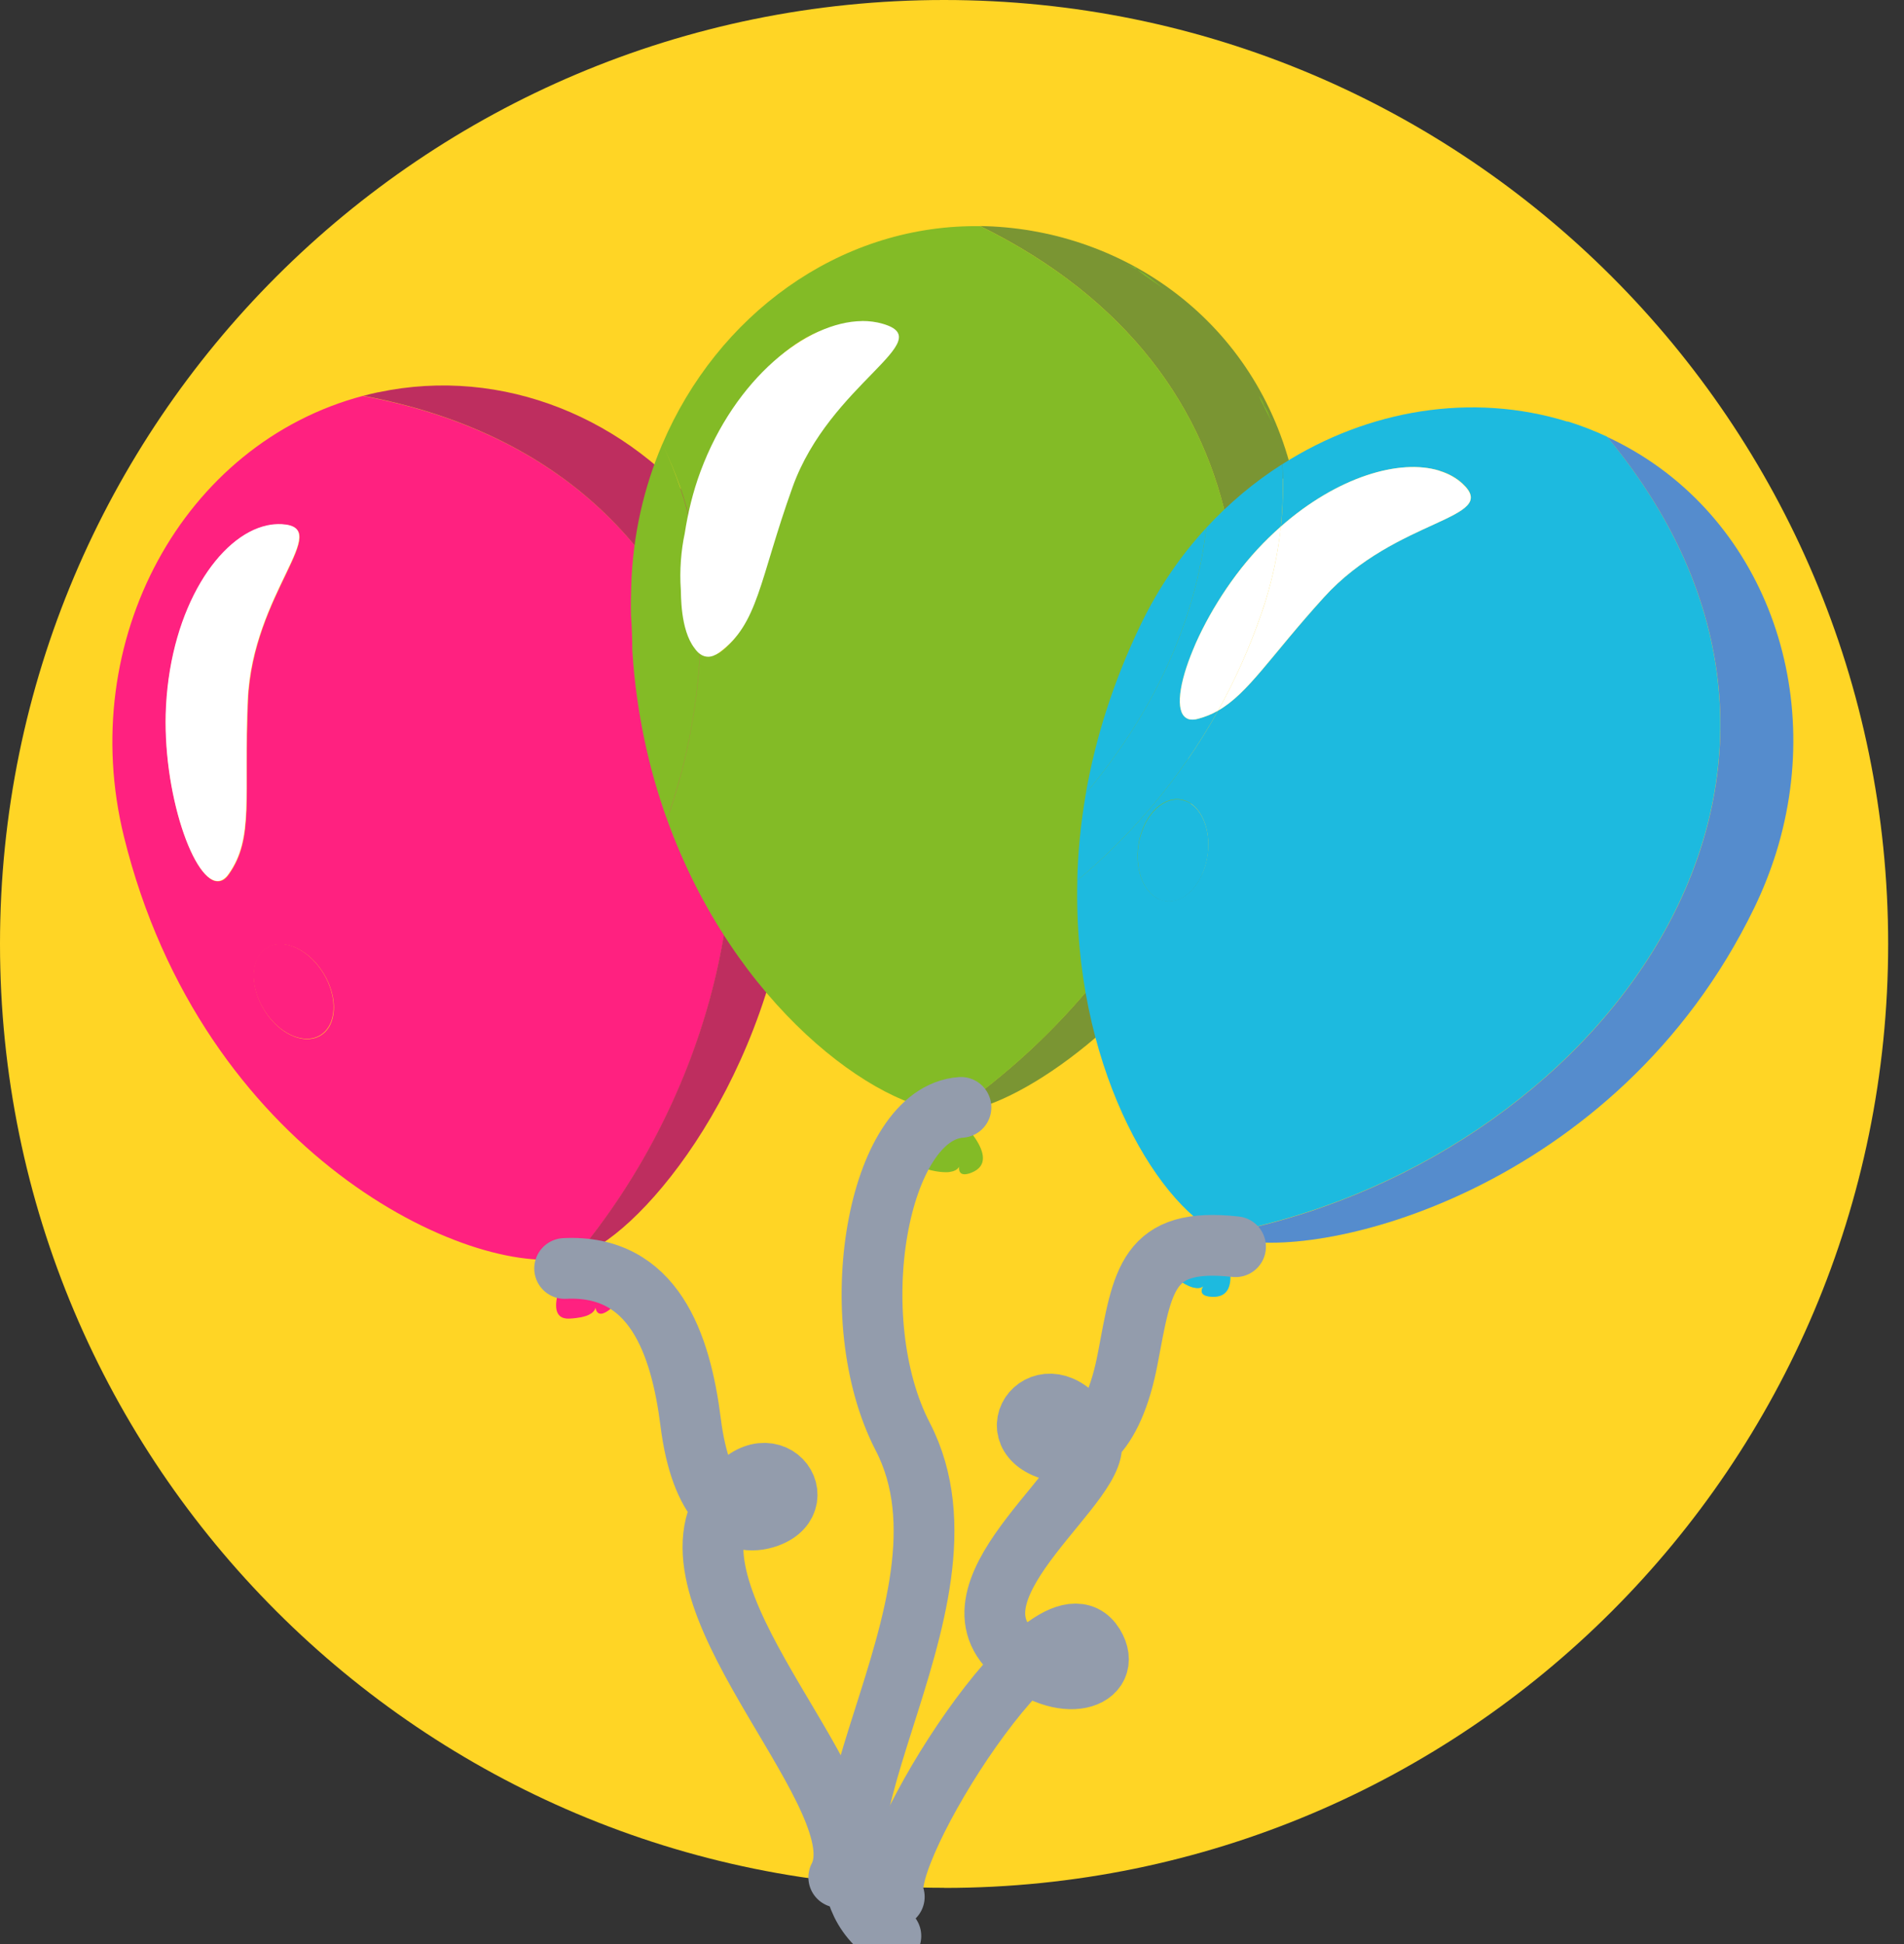 <svg width="47" height="48" viewBox="0 0 47 48" fill="none" xmlns="http://www.w3.org/2000/svg">
<rect x="0" y="0" width="47" height="48" fill="#333333" stroke="none"/>
<g clip-path="url(#clip0_5500_89664)">
<path d="M23.305 46.612C36.176 46.612 46.609 36.179 46.609 23.307C46.609 10.436 36.176 0 23.305 0C10.433 0 0 10.433 0 23.305C0 36.176 10.433 46.609 23.305 46.609" fill="#FFD525"/>
<path d="M9.337 9.684C12.42 9.028 15.514 10.323 17.461 12.818C15.514 10.323 12.42 9.028 9.337 9.684ZM8.967 9.772C4.514 10.948 1.869 15.82 3.059 20.654C4.99 28.493 11.593 31.578 14.099 31.046C14.117 31.041 14.136 31.038 14.155 31.033C14.104 31.124 13.288 32.588 14.053 32.556C14.171 32.55 14.271 32.537 14.351 32.521C14.421 32.505 14.477 32.489 14.523 32.467L14.601 32.424C14.663 32.378 14.69 32.33 14.7 32.287C14.714 32.368 14.754 32.456 14.867 32.432C14.91 32.421 14.966 32.395 15.036 32.343C15.742 31.809 14.268 31.081 14.169 31.033C14.179 31.03 14.193 31.028 14.206 31.025C15.691 30.633 18.849 26.97 19.507 21.862C18.849 26.97 15.691 30.633 14.206 31.025C17.335 27.279 18.715 22.23 17.802 17.96C17.727 17.689 17.654 17.41 17.59 17.128C16.545 13.564 13.787 10.677 8.972 9.778L8.967 9.772ZM5.427 21.755C4.81 21.886 3.991 19.558 4.103 17.436C4.232 15.001 5.417 13.231 6.601 12.979C6.722 12.952 6.843 12.944 6.963 12.949C8.255 13.022 6.238 14.638 6.123 17.294C6.018 19.681 6.284 20.697 5.648 21.591C5.58 21.688 5.508 21.739 5.43 21.755H5.427ZM7.723 25.641C7.329 25.724 6.827 25.442 6.518 24.929C6.155 24.33 6.19 23.648 6.598 23.401C6.657 23.366 6.719 23.342 6.786 23.328C7.178 23.245 7.683 23.527 7.992 24.04C8.355 24.639 8.32 25.324 7.911 25.568C7.852 25.603 7.791 25.627 7.723 25.641Z" fill="#FF2180"/>
<path d="M9.337 9.684C9.214 9.711 9.09 9.74 8.967 9.772C13.782 10.672 16.54 13.562 17.584 17.122C17.531 16.889 17.482 16.653 17.439 16.414C17.216 15.184 17.235 13.967 17.461 12.82C15.514 10.326 12.42 9.031 9.337 9.686V9.684ZM17.797 17.958C18.71 22.228 17.329 27.276 14.201 31.023C15.686 30.63 18.844 26.968 19.502 21.86C18.804 20.735 18.213 19.435 17.797 17.958Z" fill="#BE2E5F"/>
<path d="M6.778 23.321C6.711 23.334 6.649 23.358 6.59 23.393C6.182 23.64 6.147 24.322 6.51 24.921C6.821 25.434 7.323 25.716 7.715 25.633C7.783 25.619 7.844 25.595 7.903 25.56C8.312 25.313 8.347 24.631 7.984 24.032C7.672 23.519 7.17 23.237 6.778 23.321Z" fill="#FF2180"/>
<path d="M6.595 12.971C5.411 13.223 4.227 14.99 4.098 17.428C3.985 19.55 4.804 21.878 5.422 21.747C5.497 21.731 5.572 21.677 5.639 21.583C6.276 20.689 6.013 19.674 6.115 17.286C6.23 14.63 8.25 13.014 6.955 12.941C6.834 12.936 6.714 12.944 6.593 12.971" fill="white"/>
<path d="M24.193 5.581C27.84 7.372 29.758 10.103 30.332 13.1C30.689 12.348 31.355 12.216 31.877 11.601C30.907 7.796 27.596 5.629 24.193 5.581ZM29.438 20.241C28.259 23.041 26.186 25.625 23.53 27.454C23.535 27.454 23.541 27.454 23.549 27.454C24.824 27.454 27.76 25.638 29.873 22.359C29.682 21.691 29.535 20.982 29.438 20.238" fill="#7A9533"/>
<path d="M16.349 10.965C15.89 12.042 15.619 13.226 15.581 14.477C15.573 14.722 15.57 14.963 15.576 15.202C15.597 15.487 15.608 15.774 15.608 16.062C15.707 17.592 16.016 18.986 16.465 20.232C16.919 18.938 17.222 17.506 17.286 15.957C17.012 15.503 16.924 14.375 17.096 13.164C16.935 12.388 16.682 11.652 16.349 10.967V10.965ZM28.254 6.8C27.77 6.437 28.286 6.738 27.733 6.496C28.286 6.738 28.267 6.781 28.751 7.143L28.254 6.8ZM24.193 5.583C25.257 5.596 25.703 5.604 26.627 6.01C25.703 5.604 25.257 5.596 24.193 5.583C24.159 5.583 24.121 5.583 24.086 5.583C20.681 5.583 17.703 7.79 16.349 10.967C16.682 11.649 16.927 12.332 17.088 13.11C17.157 12.608 17.284 12.144 17.448 11.655C18.205 9.402 19.76 8.029 20.957 8.029C21.113 8.029 21.266 8.054 21.409 8.102C22.633 8.521 20.257 9.536 19.432 12.06C18.691 14.332 18.675 15.38 17.821 16.07C17.735 16.14 17.657 16.172 17.582 16.172C17.469 16.172 17.372 16.097 17.289 15.96C17.222 17.509 16.921 18.943 16.467 20.235C18.114 24.814 21.631 27.392 23.487 27.456C23.412 27.531 22.233 28.721 22.98 28.893C23.13 28.928 23.248 28.941 23.342 28.941C23.377 28.941 23.409 28.941 23.439 28.936L23.527 28.917C23.611 28.89 23.654 28.847 23.675 28.807C23.667 28.89 23.683 28.992 23.809 28.992C23.852 28.992 23.909 28.982 23.981 28.952C24.803 28.627 23.578 27.529 23.495 27.456C23.509 27.456 23.519 27.456 23.533 27.456C26.189 25.627 28.265 23.041 29.441 20.243C29.266 18.884 29.264 17.404 29.505 15.823C29.653 14.853 29.938 13.94 30.335 13.102C29.76 10.105 27.843 7.374 24.196 5.583H24.193ZM31.133 9.904C30.958 9.523 31.356 10.25 31.133 9.904C31.356 10.25 31.24 10.084 31.415 10.465L31.133 9.904Z" fill="#83BB26"/>
<path d="M38.697 10.412C36.332 9.678 33.767 10.113 31.654 11.461C31.683 11.966 31.672 12.482 31.619 13C33.012 11.773 34.554 11.319 35.537 11.623C35.757 11.69 35.95 11.797 36.106 11.942C37.054 12.826 34.468 12.777 32.682 14.746C31.353 16.212 30.818 17.114 30.072 17.541C29.11 19.268 27.886 20.657 26.594 21.736C26.481 26.229 28.503 29.677 30.082 30.453C29.983 30.491 28.42 31.095 29.03 31.557C29.196 31.683 29.328 31.753 29.427 31.782C29.435 31.782 29.441 31.788 29.449 31.788L29.54 31.804C29.615 31.809 29.666 31.788 29.698 31.761C29.653 31.839 29.623 31.949 29.776 31.997C29.811 32.008 29.86 32.016 29.919 32.019C30.802 32.059 30.134 30.555 30.088 30.456C30.099 30.461 30.109 30.467 30.12 30.472C30.179 30.499 30.246 30.526 30.319 30.547C32.473 31.216 39.909 29.4 43.3 22.41C43.518 21.959 43.698 21.503 43.843 21.041C43.7 21.503 43.521 21.959 43.3 22.41C39.909 29.403 32.473 31.218 30.319 30.547C30.246 30.526 30.179 30.499 30.12 30.472C39.35 28.777 46.692 19.241 39.672 10.782C39.35 10.632 39.022 10.505 38.692 10.403L38.697 10.412ZM28.678 22.225C28.259 22.096 28.004 21.511 28.101 20.863C28.203 20.171 28.667 19.668 29.14 19.738C29.169 19.744 29.199 19.749 29.229 19.757C29.648 19.889 29.903 20.471 29.806 21.118C29.704 21.811 29.239 22.314 28.767 22.244C28.737 22.238 28.708 22.233 28.678 22.222" fill="#1DBADF"/>
<path d="M31.651 11.461C31.68 11.966 31.67 12.482 31.616 13C31.67 12.482 31.68 11.966 31.651 11.461ZM29.776 13.032C29.148 13.714 28.606 14.501 28.176 15.385C27.478 16.824 27.04 18.237 26.804 19.588C28.434 17.649 29.511 15.385 29.774 13.035" fill="#1DBADF"/>
<path d="M31.651 11.461C30.971 11.894 30.34 12.42 29.776 13.032C29.513 15.382 28.434 17.649 26.806 19.585C26.677 20.323 26.608 21.043 26.592 21.739C27.883 20.657 29.108 19.271 30.069 17.544C29.913 17.633 29.75 17.7 29.567 17.748C29.476 17.772 29.401 17.772 29.339 17.753C28.694 17.555 29.559 15.165 31.036 13.567C31.224 13.363 31.42 13.175 31.616 13C31.67 12.482 31.68 11.966 31.651 11.461Z" fill="#1DBADF"/>
<path d="M39.675 10.788C46.695 19.244 39.35 28.78 30.123 30.477C30.182 30.504 30.249 30.531 30.322 30.553C32.475 31.221 39.911 29.406 43.303 22.416C43.521 21.965 43.7 21.508 43.846 21.046C45.124 16.924 43.432 12.536 39.678 10.79" fill="#558CCD"/>
<path d="M29.231 19.768C29.202 19.76 29.175 19.752 29.143 19.746C28.673 19.676 28.208 20.179 28.104 20.871C28.007 21.519 28.262 22.101 28.681 22.233C28.71 22.241 28.74 22.249 28.769 22.252C29.239 22.322 29.704 21.819 29.809 21.127C29.905 20.479 29.65 19.894 29.231 19.765" fill="#1DBADF"/>
<path d="M35.534 11.623C34.554 11.317 33.01 11.773 31.616 13.001C31.562 13.521 31.463 14.045 31.318 14.569C31.291 14.663 31.264 14.757 31.235 14.854C31.205 14.947 31.175 15.041 31.141 15.136C30.843 16.003 30.48 16.803 30.069 17.544C30.816 17.117 31.35 16.215 32.679 14.749C34.465 12.78 37.051 12.826 36.103 11.945C35.948 11.8 35.754 11.693 35.534 11.626" fill="white"/>
<path d="M31.616 13.001C31.562 13.521 31.463 14.045 31.315 14.569C31.46 14.045 31.56 13.521 31.616 13.001Z" fill="#E8F5E8"/>
<path d="M31.616 13.001C31.42 13.175 31.224 13.363 31.036 13.567C29.559 15.165 28.694 17.552 29.339 17.754C29.4 17.773 29.476 17.773 29.567 17.748C29.75 17.7 29.913 17.633 30.069 17.544C30.48 16.806 30.843 16.003 31.141 15.135C31.173 15.041 31.205 14.947 31.235 14.854C31.264 14.759 31.291 14.665 31.318 14.569C31.463 14.045 31.562 13.521 31.619 13.001" fill="white"/>
<path d="M20.705 46.351C21.712 44.425 16.379 39.702 17.861 37.164C18.871 35.434 20.128 37.022 18.962 37.454C18.1 37.774 17.297 37.083 17.05 35.126C16.803 33.168 16.134 31.21 13.938 31.318" stroke="#939CAC" stroke-width="1.5" stroke-linecap="round"/>
<path d="M21.991 47.799C18.911 45.811 24.475 39.697 22.284 35.47C20.78 32.569 21.645 27.488 23.721 27.341" stroke="#939CAC" stroke-width="1.5" stroke-linecap="round"/>
<path d="M22.075 46.832C21.621 45.814 25.95 38.896 27.002 40.615C27.502 41.431 26.256 41.904 25.026 40.808C23.181 39.165 27.402 36.495 26.908 35.515C26.006 33.727 24.655 35.236 25.791 35.738C26.632 36.109 27.475 35.47 27.84 33.531C28.208 31.592 28.31 30.539 30.499 30.781" stroke="#939CAC" stroke-width="1.5" stroke-linecap="round"/>
<path d="M21.28 7.927C19.91 7.941 18.143 9.348 17.292 11.639C17.106 12.138 16.98 12.665 16.902 13.172C16.814 13.578 16.771 14.085 16.806 14.561C16.814 14.657 16.787 15.543 17.144 16.003C17.238 16.14 17.351 16.215 17.482 16.215C17.566 16.215 17.657 16.18 17.754 16.11C18.726 15.401 18.736 14.338 19.564 12.028C20.485 9.458 23.2 8.405 21.793 7.995C21.629 7.946 21.457 7.925 21.277 7.925" fill="white"/>
</g>
<defs>
<clipPath id="clip0_5500_89664">
<rect width="46.612" height="48" fill="white"/>
</clipPath>
</defs>
</svg>
